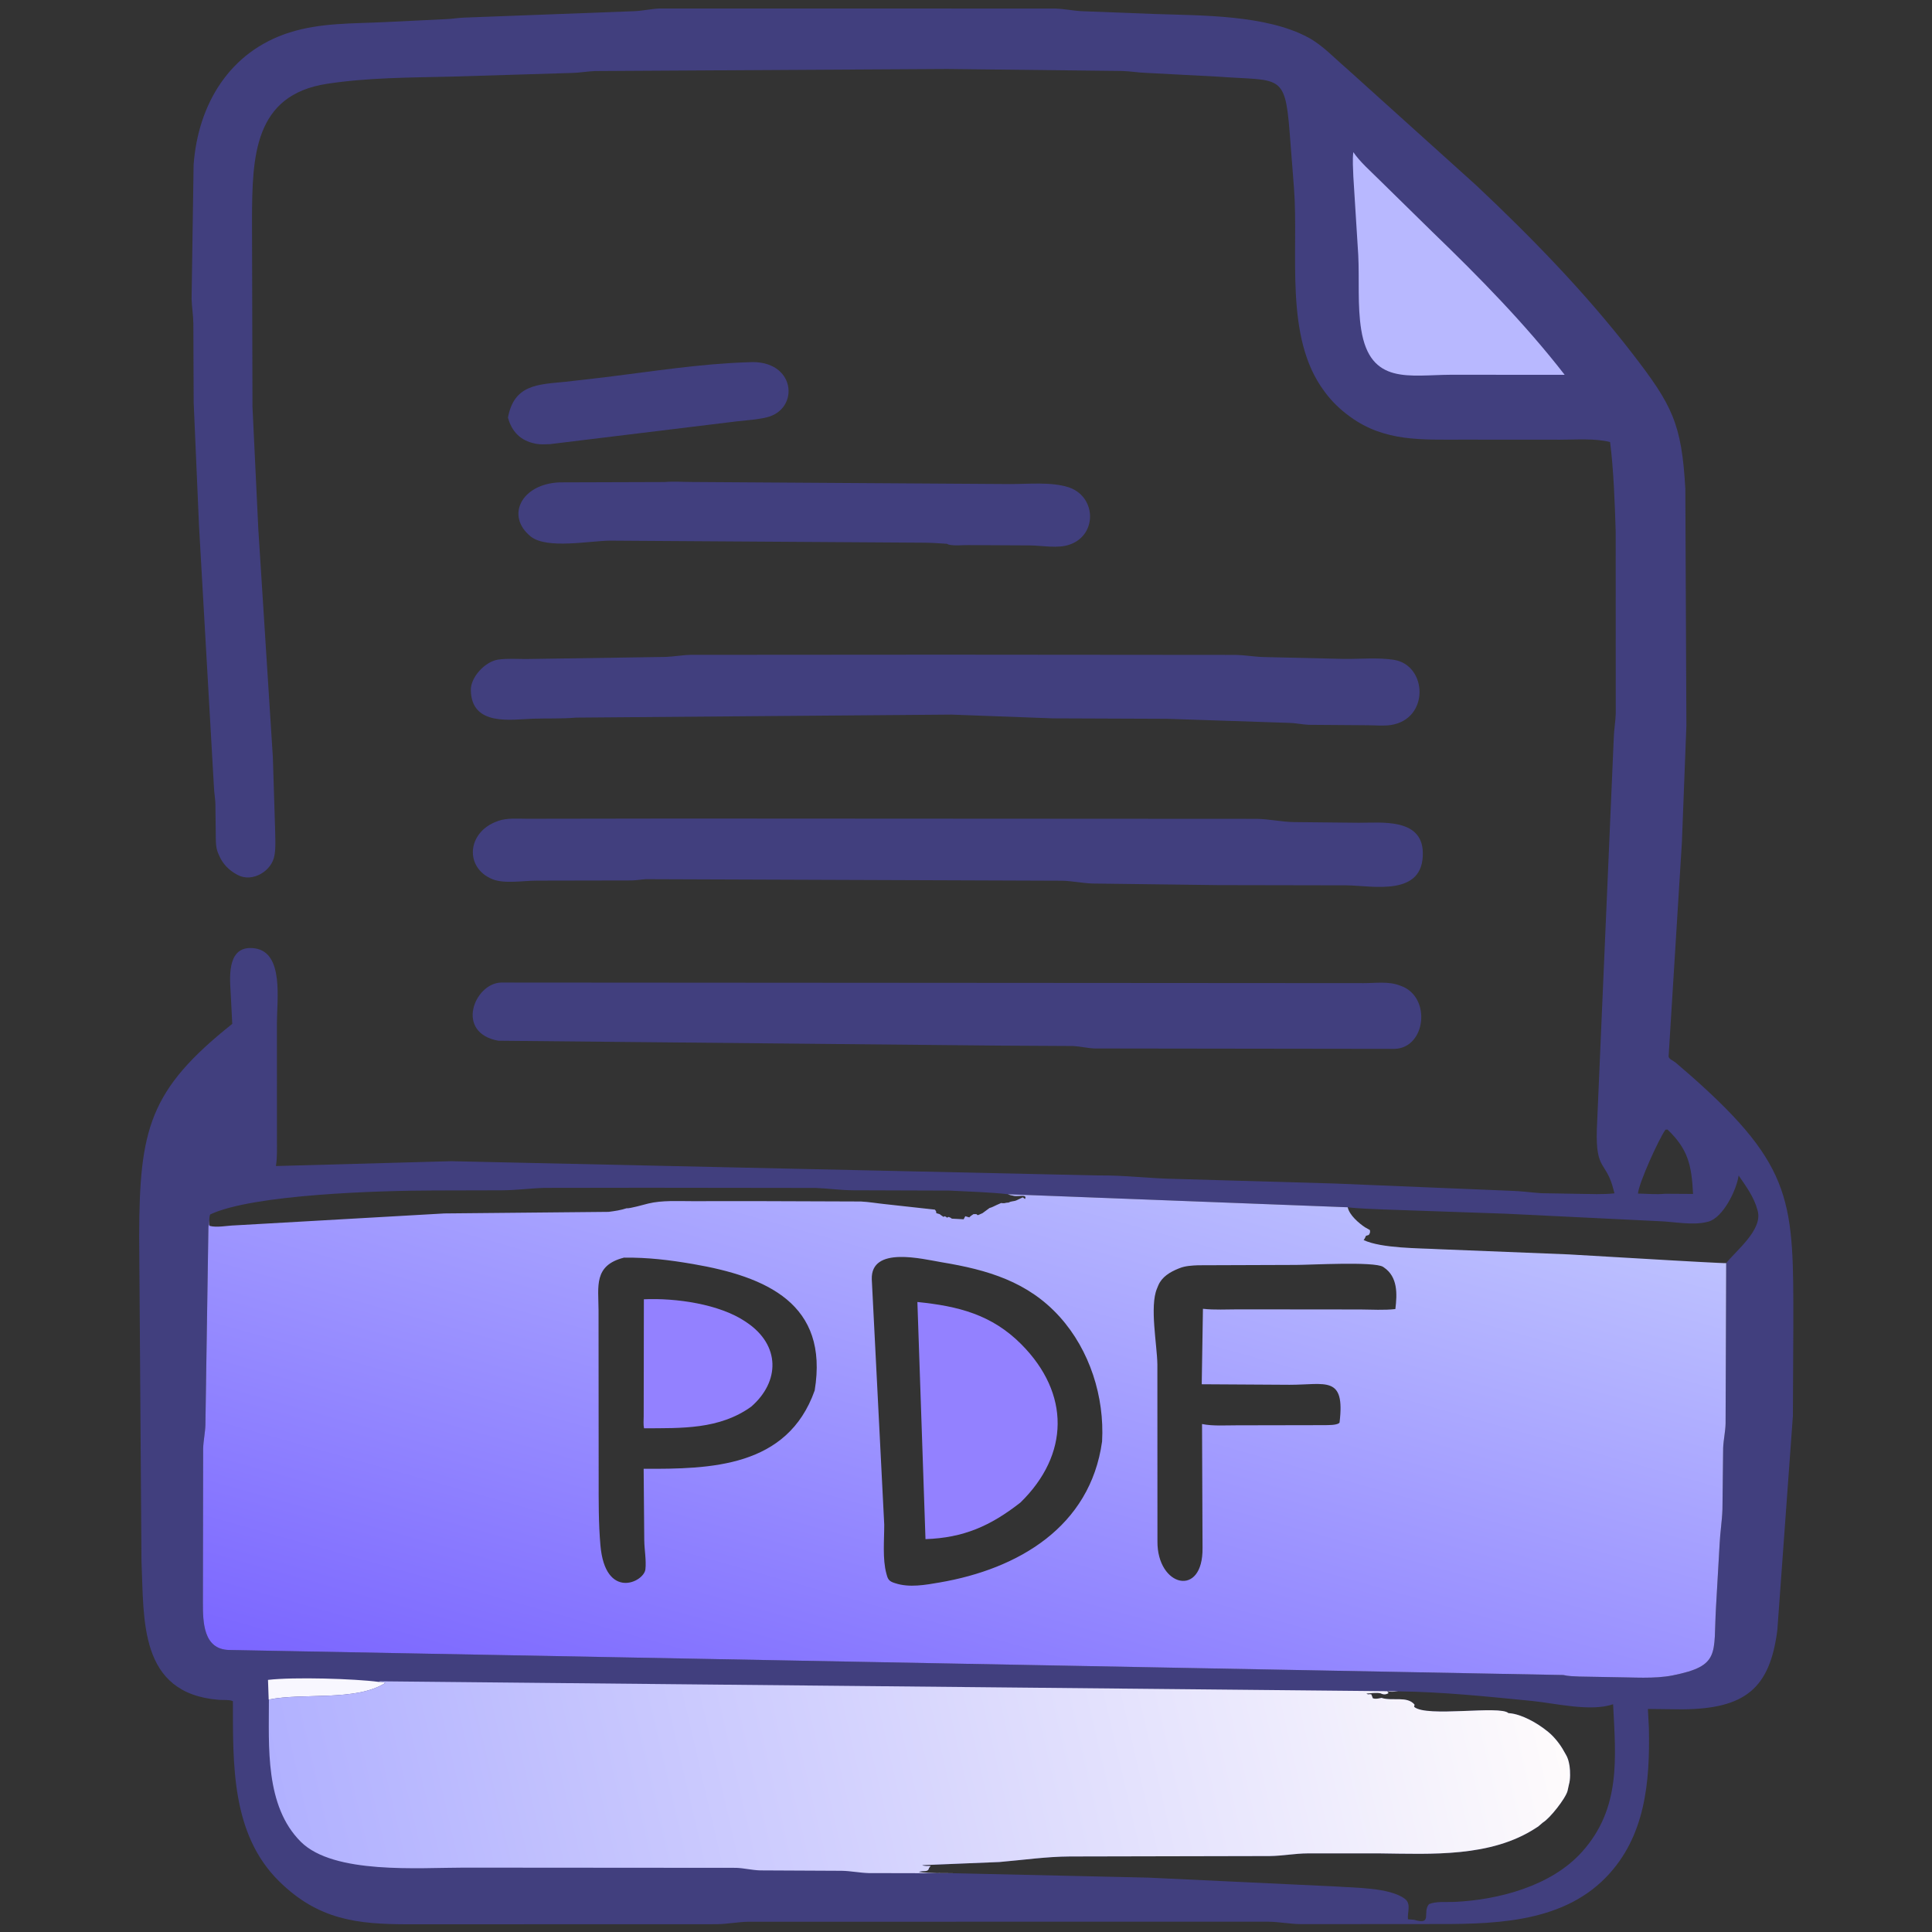 <?xml version="1.0" encoding="utf-8" ?>
<svg xmlns="http://www.w3.org/2000/svg" xmlns:xlink="http://www.w3.org/1999/xlink" width="512" height="512">
	<rect width="100%" height="100%" fill="#333333" stroke="none"/>
	<path fill="#413F7E" d="M198.433 95.994C210.956 95.197 212.089 108.538 203.091 110.625C200.58 111.207 197.927 111.375 195.366 111.653L145.68 117.71C144.479 117.741 143.229 117.836 142.044 117.603L141.75 117.54C137.989 116.786 135.607 114.407 134.617 110.667C136.226 101.888 142.564 101.887 149.818 101.18L160.25 99.981C172.935 98.429 185.645 96.374 198.433 95.994Z"/>
	<path fill="#413F7E" d="M176.168 127.744C178.447 127.543 180.916 127.732 183.211 127.733L267.676 128.281C272.409 128.288 278.482 127.669 283.014 129.076C290.48 131.394 290.9 141.497 283.763 144.215L283.5 144.308C280.434 145.447 276.073 144.554 272.832 144.54L256.554 144.456C255.114 144.439 252.732 144.697 251.375 144.313L250.938 144.112C248.95 143.966 246.824 143.834 244.823 143.82L161.686 143.275C156.442 143.292 144.887 145.624 140.625 142.159C133.926 136.714 138.188 128.256 148.258 127.833L176.168 127.744Z"/>
	<path fill="#413F7E" d="M132.053 275.803C120.507 273.693 125.698 260.615 132.758 260.387L361.401 260.54C364.494 260.548 367.927 260.015 370.875 261.137L371.244 261.265C379.403 264.159 377.921 277.752 369.556 277.963L290.125 277.857C288.232 277.794 286.335 277.306 284.415 277.206L264.627 277.098L132.053 275.803Z"/>
	<path fill="#413F7E" d="M250.127 173.493L327.617 173.557C330.098 173.618 332.534 174.072 334.995 174.129L356.317 174.619C360.518 174.653 365.208 174.212 369.349 174.851C378.302 176.232 378.919 190.619 368.519 192.147C366.625 192.426 364.339 192.199 362.405 192.196L346.826 192.079C345.084 192.009 343.388 191.606 341.645 191.572L309.325 190.492L278.994 190.372L252.113 189.377L152.63 190.177C148.817 190.512 144.983 190.34 141.161 190.468C135.562 190.656 124.917 192.571 124.776 182.875C124.726 179.398 128.605 175.296 132.02 174.799C134.398 174.452 137.011 174.653 139.426 174.646L176.347 174.095C178.595 174.016 180.816 173.583 183.043 173.539L250.127 173.493Z"/>
	<path fill="#413F7E" d="M179.88 216.92L333.125 217.001C336.429 217.064 339.589 217.808 342.875 217.862L360.084 218.041C365.994 218.068 376.837 216.721 377.062 225.888C377.354 237.793 363.724 234.701 356.871 234.625L322.875 234.562L289.551 234.143C286.826 234.053 284.132 233.456 281.446 233.401L171.226 232.992C169.94 233.063 168.662 233.301 167.375 233.327L142.211 233.375C138.776 233.381 133.694 234.27 130.562 233.021C123.071 230.032 123.718 220.555 131.752 217.655L132.125 217.524C134.403 216.703 137.41 216.985 139.831 216.979L179.88 216.92Z"/>
	<path fill="#413F7E" d="M290.916 311.503C297.927 311.413 304.709 312.32 311.652 312.429L353.625 313.641L400.346 315.572C403.099 315.633 405.794 316.039 408.536 316.213L418.529 316.38C421.623 316.414 424.768 316.587 427.845 316.247L427.622 315.386C425.693 307.604 422.854 310.483 423.174 299.392L427.673 195.383C427.734 193.262 428.144 191.176 428.19 189.068L428.173 140.958C427.971 133.629 427.598 124.14 426.689 117.139C422.554 116.116 417.684 116.535 413.422 116.525L387.616 116.508C376.93 116.494 367.011 117.129 357.885 110.501L357.5 110.218C355.234 108.576 352.972 106.401 351.297 104.153L351 103.75C340.217 89.438 344.241 67.012 342.915 49.778L341.747 34.793C340.522 19.226 339.064 21.536 322.64 20.303L303.874 19.321C301.648 19.258 299.461 18.855 297.228 18.805L250.998 18.283L157.675 18.827C155.608 18.913 153.539 19.295 151.487 19.335L119.625 20.304C108.639 20.569 97.57 20.544 86.672 22.207C67.282 25.166 66.84 41.502 66.784 58.124L66.909 107.813L68.456 140.192L72.312 200.728L72.93 220.573C72.952 222.439 73.076 224.375 72.808 226.225L72.743 226.625C72.121 230.805 66.928 233.941 63.038 231.9L62.75 231.742C60.617 230.59 59.013 228.929 58.054 226.684L57.733 225.932C57.111 224.367 57.196 222.476 57.175 220.822L57.08 212.993C57.046 211.651 56.791 210.336 56.718 209L52.743 139.419L51.323 106.625L51.24 85.735C51.214 83.542 50.842 81.423 50.772 79.25L51.309 43.67C52.48 27.646 60.831 13.629 76.782 8.597C84.997 6.005 93.441 6.275 101.913 5.861L118.052 5.079C119.674 5.031 121.26 4.741 122.875 4.672L168.208 2.959C170.442 2.853 172.616 2.331 174.834 2.25L279.704 2.263C281.976 2.345 284.144 2.794 286.375 2.954L306.125 3.711C318.522 4.128 335.521 3.922 346.698 9.934C350.525 11.992 353.673 15.437 356.97 18.238L391.187 49.089C405.912 62.947 420.213 77.65 432.581 93.67C443.138 107.343 445.654 112.175 446.631 129.53L446.911 192.277L445.718 223.22L442.204 279.893C442.137 280.612 443.471 281.127 443.997 281.543L448.208 285.183C475.555 309.355 475.275 318.721 475.252 351.414L475.133 375.249L471.011 432C469.047 447.449 462.485 452.88 445.792 452.993L436.709 452.891L436.972 457.875C437.276 472.125 436.084 486.715 425.616 497.496C413.409 510.069 394.621 509.92 378.373 509.891L344.651 509.916C341.748 509.874 338.882 509.278 336.006 509.27L198.394 509.28C195.576 509.32 192.856 509.886 190.049 509.931L108.074 509.954C94.653 509.945 84.352 508.792 73.953 498.546C61.239 486.021 61.749 467.393 61.724 450.83C60.87 450.389 59.036 450.555 58.033 450.476C36.696 448.792 38.201 429.248 37.492 413.707L36.883 327.579C36.942 299.198 39.581 288.82 61.55 271.334L61.11 262.75C60.834 258.385 60.315 250.29 67.541 251.324C75.29 252.433 73.373 265.044 73.385 271.107L73.392 301.468C73.38 303.956 73.516 306.557 73.118 309.011L119.593 307.729L290.916 311.503ZM171.087 314.765L144.25 314.801C140.503 314.905 137.012 315.429 132.914 315.444L114.998 315.488C100.808 315.518 67.02 316.487 55.696 321.843C55.333 322.814 55.447 324.093 55.233 325.134L54.433 377.625C54.366 379.728 53.894 381.778 53.835 383.897L53.767 424.748C53.771 429.838 53.857 437.057 60.649 437.261L414.296 443.896C415.624 444.23 417.136 444.224 418.5 444.302L427.599 444.468C432.577 444.484 438.379 444.973 443.26 444.002C456.043 441.456 454.037 438.282 454.749 426.099L455.714 409.222C455.856 406.109 456.37 403.068 456.466 399.948L456.653 383.726C456.74 381.552 457.251 379.411 457.298 377.25L457.455 334.739C457.23 334.829 444.065 334.072 442.793 334.002L415.753 332.429L381.428 331.056C376.175 330.758 366.177 330.865 361.375 328.63C361.658 328.335 361.819 327.868 362.001 327.502L362.751 327.266C363.104 326.669 363.128 326.659 363.04 325.975L361.774 325.262C360.092 324.16 357.582 321.997 357.161 319.94L267.084 316.488C263.118 315.979 256.029 315.746 251.647 315.522L226.154 315.44C222.819 315.426 219.658 314.966 216.375 314.826L208.811 314.81L171.087 314.765ZM370.511 448.226C369.499 448.327 368.631 448.396 367.625 448.224L367.988 448.677C367.478 449.015 366.938 449.123 366.312 448.938L365.875 448.75C364.796 448.482 363.206 448.757 362.088 448.812L362.529 449.033C362.862 448.967 363.08 448.975 363.411 449.017L363.822 450.071C364.501 450.28 365.018 450.165 365.697 450.047L366.114 449.957C368.958 450.904 372.892 449.358 374.867 451.742L374.76 452.333C377.979 455.213 397.58 451.851 399.75 454L400.066 454.02C403.306 454.314 407.422 456.641 410 458.75L410.308 458.988C411.86 460.257 413.485 462.283 414.438 464.062L414.905 464.871C415.468 465.775 415.726 466.707 415.897 467.75L415.955 468.069C416.138 469.397 416.182 471.626 415.793 472.875L415.417 474.598C414.896 476.625 410.673 481.933 408.938 482.938L407.917 483.802C407.496 484.18 407.756 483.971 407.25 484.289L407.041 484.428C395.081 492.251 379.36 491.325 365.695 491.168L346.554 491.167C343.171 491.181 339.876 491.832 336.484 491.872L283.538 491.985C277.36 492.015 271.019 492.93 264.847 493.455L244.375 494.287C245.047 494.591 245.898 494.493 246.625 494.5L246.197 495.04C245.94 496.338 244.593 495.579 243.501 496.098C246.755 496.526 250.112 496.357 253.391 496.439L304.258 497.587L353.974 499.933C358.774 500.3 368.26 500.172 372.289 503.198C374.068 504.534 372.92 506.765 373.125 508.623L374.75 508.762C379.758 510.286 376.857 506.742 378.696 504.618C380.526 503.815 383.367 504.122 385.375 504.03C397.175 503.487 411.118 499.825 419.248 490.765C429.614 479.216 428.201 465.903 427.487 451.643C421.556 453.716 411.976 451.351 405.875 450.754C394.122 449.605 382.322 448.359 370.511 448.226ZM357.161 319.94C357.582 321.997 360.092 324.16 361.774 325.262L363.04 325.975C363.128 326.659 363.104 326.669 362.751 327.266L362.001 327.502C361.819 327.868 361.658 328.335 361.375 328.63C366.177 330.865 376.175 330.758 381.428 331.056L415.753 332.429L442.793 334.002C444.065 334.072 457.23 334.829 457.455 334.739C460.121 331.383 467.078 325.964 465.834 320.997L465.731 320.625C464.824 317.22 462.726 314.387 460.755 311.526C460.189 315.451 456.618 322.658 452.769 323.735L452.5 323.804C448.62 324.812 443.815 323.782 439.826 323.632L399.149 321.647L367 320.531C363.718 320.359 360.43 320.34 357.161 319.94ZM441.373 299.375C439.644 301.719 434.215 313.706 434.088 316.305C436.415 316.347 438.93 316.594 441.237 316.359L448.678 316.404C448.291 308.75 447.358 304.564 441.909 299.342L441.373 299.375Z"/>
	<path fill="#F8F7FF" d="M71.205 450.407L71.022 445.189C77.801 444.385 94.075 444.872 100.357 445.722C100.967 445.672 101.553 445.745 102.125 445.991C94.347 450.952 80.299 448.546 71.205 450.407Z"/>
	<path fill="#B8B8FF" d="M358.643 40.314C360.419 42.927 363.131 45.267 365.448 47.579L379.633 61.498C391.987 73.422 404.112 85.757 414.658 99.333L384.601 99.314C373.513 99.352 363.102 102.118 360.733 87.351C359.713 80.996 360.27 74.059 359.952 67.624L358.651 46.823C358.597 44.701 358.38 42.419 358.643 40.314Z"/>
	<defs>
		<linearGradient id="gradient_0" gradientUnits="userSpaceOnUse" x1="80.188" y1="505.235" x2="406.386" y2="429.382">
			<stop offset="0" stop-color="#B1B1FF"/>
			<stop offset="1" stop-color="#FEFBFC"/>
		</linearGradient>
	</defs>
	<path fill="url(#gradient_0)" d="M100.357 445.56L370.511 448.213C369.499 448.327 368.631 448.396 367.625 448.224L367.988 448.677C367.478 449.015 366.938 449.123 366.312 448.938L365.875 448.75C364.796 448.482 363.206 448.757 362.088 448.812L362.529 449.033C362.862 448.967 363.08 448.975 363.411 449.017L363.822 450.071C364.501 450.28 365.018 450.165 365.697 450.047L366.114 449.957C368.958 450.904 372.892 449.358 374.867 451.742L374.76 452.333C377.979 455.213 397.58 451.851 399.75 454L400.066 454.02C403.306 454.314 407.422 456.641 410 458.75L410.308 458.988C411.86 460.257 413.485 462.283 414.438 464.062L414.905 464.871C415.468 465.775 415.726 466.707 415.897 467.75L415.955 468.069C416.138 469.397 416.182 471.626 415.793 472.875L415.417 474.598C414.896 476.625 410.673 481.933 408.938 482.938L407.917 483.802C407.496 484.18 407.756 483.971 407.25 484.289L407.041 484.428C395.081 492.251 379.36 491.325 365.695 491.168L346.554 491.167C343.171 491.181 339.876 491.832 336.484 491.872L283.538 491.985C277.36 492.015 271.019 492.93 264.847 493.455L244.375 494.287C245.047 494.591 245.898 494.493 246.625 494.5L246.197 495.04C245.94 496.338 244.593 495.579 243.501 496.098C246.755 496.526 250.112 496.357 253.391 496.438L230.188 496.388C227.812 496.315 225.478 495.827 223.118 495.781L201.405 495.674C199.277 495.609 197.237 495.077 195.125 494.995L122.94 494.942C111.063 494.939 88.454 496.776 79.727 488.099C70.158 478.585 71.287 462.774 71.262 450.407C80.299 448.546 94.347 450.952 102.125 445.991C101.553 445.745 100.967 445.672 100.357 445.56Z"/>
	<defs>
		<linearGradient id="gradient_1" gradientUnits="userSpaceOnUse" x1="225.764" y1="483.659" x2="281.304" y2="285.449">
			<stop offset="0" stop-color="#7B66FF"/>
			<stop offset="1" stop-color="#BDC1FF"/>
		</linearGradient>
	</defs>
	<path fill="url(#gradient_1)" d="M171.087 314.765L208.811 314.81L216.375 314.826C219.658 314.966 222.819 315.426 226.154 315.44L251.647 315.522C256.029 315.746 263.118 315.979 267.084 316.488L357.161 319.94C357.582 321.997 360.092 324.16 361.774 325.262L363.04 325.975C363.128 326.659 363.104 326.669 362.751 327.266L362.001 327.502C361.819 327.868 361.658 328.335 361.375 328.63C366.177 330.865 376.175 330.758 381.428 331.056L415.753 332.429L442.793 334.002C444.065 334.072 457.23 334.829 457.455 334.739L457.298 377.25C457.251 379.411 456.74 381.552 456.653 383.726L456.466 399.948C456.37 403.068 455.856 406.109 455.714 409.222L454.749 426.099C454.037 438.282 456.043 441.456 443.26 444.002C438.379 444.973 432.577 444.484 427.599 444.468L418.5 444.302C417.136 444.224 415.624 444.23 414.296 443.896L60.649 437.261C53.857 437.057 53.771 429.838 53.767 424.748L53.835 383.897C53.894 381.778 54.366 379.728 54.433 377.625L55.233 325.134C55.447 324.093 55.333 322.814 55.696 321.843C67.02 316.487 100.808 315.518 114.998 315.488L132.914 315.444C137.012 315.429 140.503 314.905 144.25 314.801L171.087 314.765ZM234.331 404.05C234.343 408.12 233.837 413.126 234.904 417.042L234.998 417.375C235.306 418.562 235.705 419.064 236.941 419.472L237.247 419.569C240.973 420.819 245.319 420.007 249.089 419.358C269.789 415.795 288.927 404.671 292.062 382.002C292.726 370.198 288.802 357.825 280.853 348.993C272.424 339.628 261.664 336.519 249.659 334.53C244.534 333.68 230.739 330.1 231.032 339.041L234.331 404.05ZM165.372 333.284C157.253 335.339 158.603 340.924 158.62 347.223L158.653 391.973C158.652 397.858 158.606 403.635 159.117 409.5C160.392 424.128 170.664 419.339 171.042 415.875C171.301 413.494 170.781 410.733 170.737 408.302L170.574 389.249C188.286 389.315 208.672 388.917 215.899 368.485C219.679 345.512 203.177 338.331 183.625 334.977C177.343 333.9 171.734 333.221 165.372 333.284ZM306.735 408.479C306.645 420.548 318.886 423.578 318.683 410.153L318.553 377.381C321.478 377.97 324.761 377.712 327.75 377.723L351.247 377.679C352.305 377.641 353.761 377.7 354.723 377.24L354.992 377.003C356.532 364.38 351.307 366.999 341.712 366.982L318.471 366.843L318.791 346.845C321.863 347.196 325.114 346.99 328.217 346.993L360.533 347.025C363.576 347.044 366.765 347.257 369.786 346.916C370.281 342.91 370.444 338.392 366.75 335.884L366.531 335.733C364.179 334.247 347.214 335.217 343.485 335.218L317.488 335.309C315.906 335.376 314.099 335.467 312.616 336.07L312.275 336.205C310.072 337.099 307.94 338.356 306.966 340.625L306.609 341.496C304.631 346.179 306.649 356.463 306.716 361.594L306.735 408.479ZM171.087 314.765L144.25 314.801C140.503 314.905 137.012 315.429 132.914 315.444L114.998 315.488C100.808 315.518 67.02 316.487 55.696 321.843C55.333 322.814 55.447 324.093 55.412 324.641L55.558 324.869C57.437 325.393 60.244 324.79 62.25 324.737L117.789 321.573L161.303 321.157C162.981 320.93 164.485 320.726 166.096 320.189C166.673 320.375 170.878 319.173 171.797 318.95C175.494 318.052 179.736 318.333 183.527 318.324L199.808 318.309L228.125 318.409C230.262 318.512 232.384 318.886 234.512 319.105L247.749 320.564C248.067 320.978 248.096 320.91 248.125 321.5L249 321.75C249.351 322.013 249.686 322.273 250.062 322.499L250.312 322.312C250.771 322.509 250.676 322.411 250.965 322.698L251.375 322.5C251.715 322.62 251.964 322.691 252.227 322.952L255.375 323.123L255.812 322.312L256.875 322.623C257.211 322.252 257.582 322.019 258 321.75L258.75 321.75C259.111 322.037 258.929 321.999 259.249 321.999L260.375 321.5L262.25 320.125C262.763 320.033 263.572 319.586 264.098 319.348L265.312 318.812C265.786 318.88 266.162 318.909 266.625 318.75L267.312 318.688C268.035 318.268 268.683 318.416 269.375 318.102L271.062 317.312L271.625 317.75C272.364 316.364 269.811 317.149 268.756 316.938L268.5 316.875C267.967 316.809 267.593 316.692 267.084 316.488C263.118 315.979 256.029 315.746 251.647 315.522L226.154 315.44C222.819 315.426 219.658 314.966 216.375 314.826L208.811 314.81L171.087 314.765Z"/>
	<path fill="#9381FF" d="M170.632 344.325C179.088 343.942 190.681 345.578 197.62 350.283L198 350.545C206.767 356.515 206.735 366.086 199.097 372.767C190.627 378.868 180.592 378.462 170.671 378.515C170.46 377.512 170.583 376.306 170.585 375.277L170.632 344.325Z"/>
	<path fill="#9381FF" d="M243.118 345.041C253.888 346.136 262.812 348.35 270.669 356.26C283.627 369.307 283.443 385.48 270.423 398.189C262.441 404.426 255.345 407.535 245.265 407.888L243.118 345.041Z"/>
</svg>
